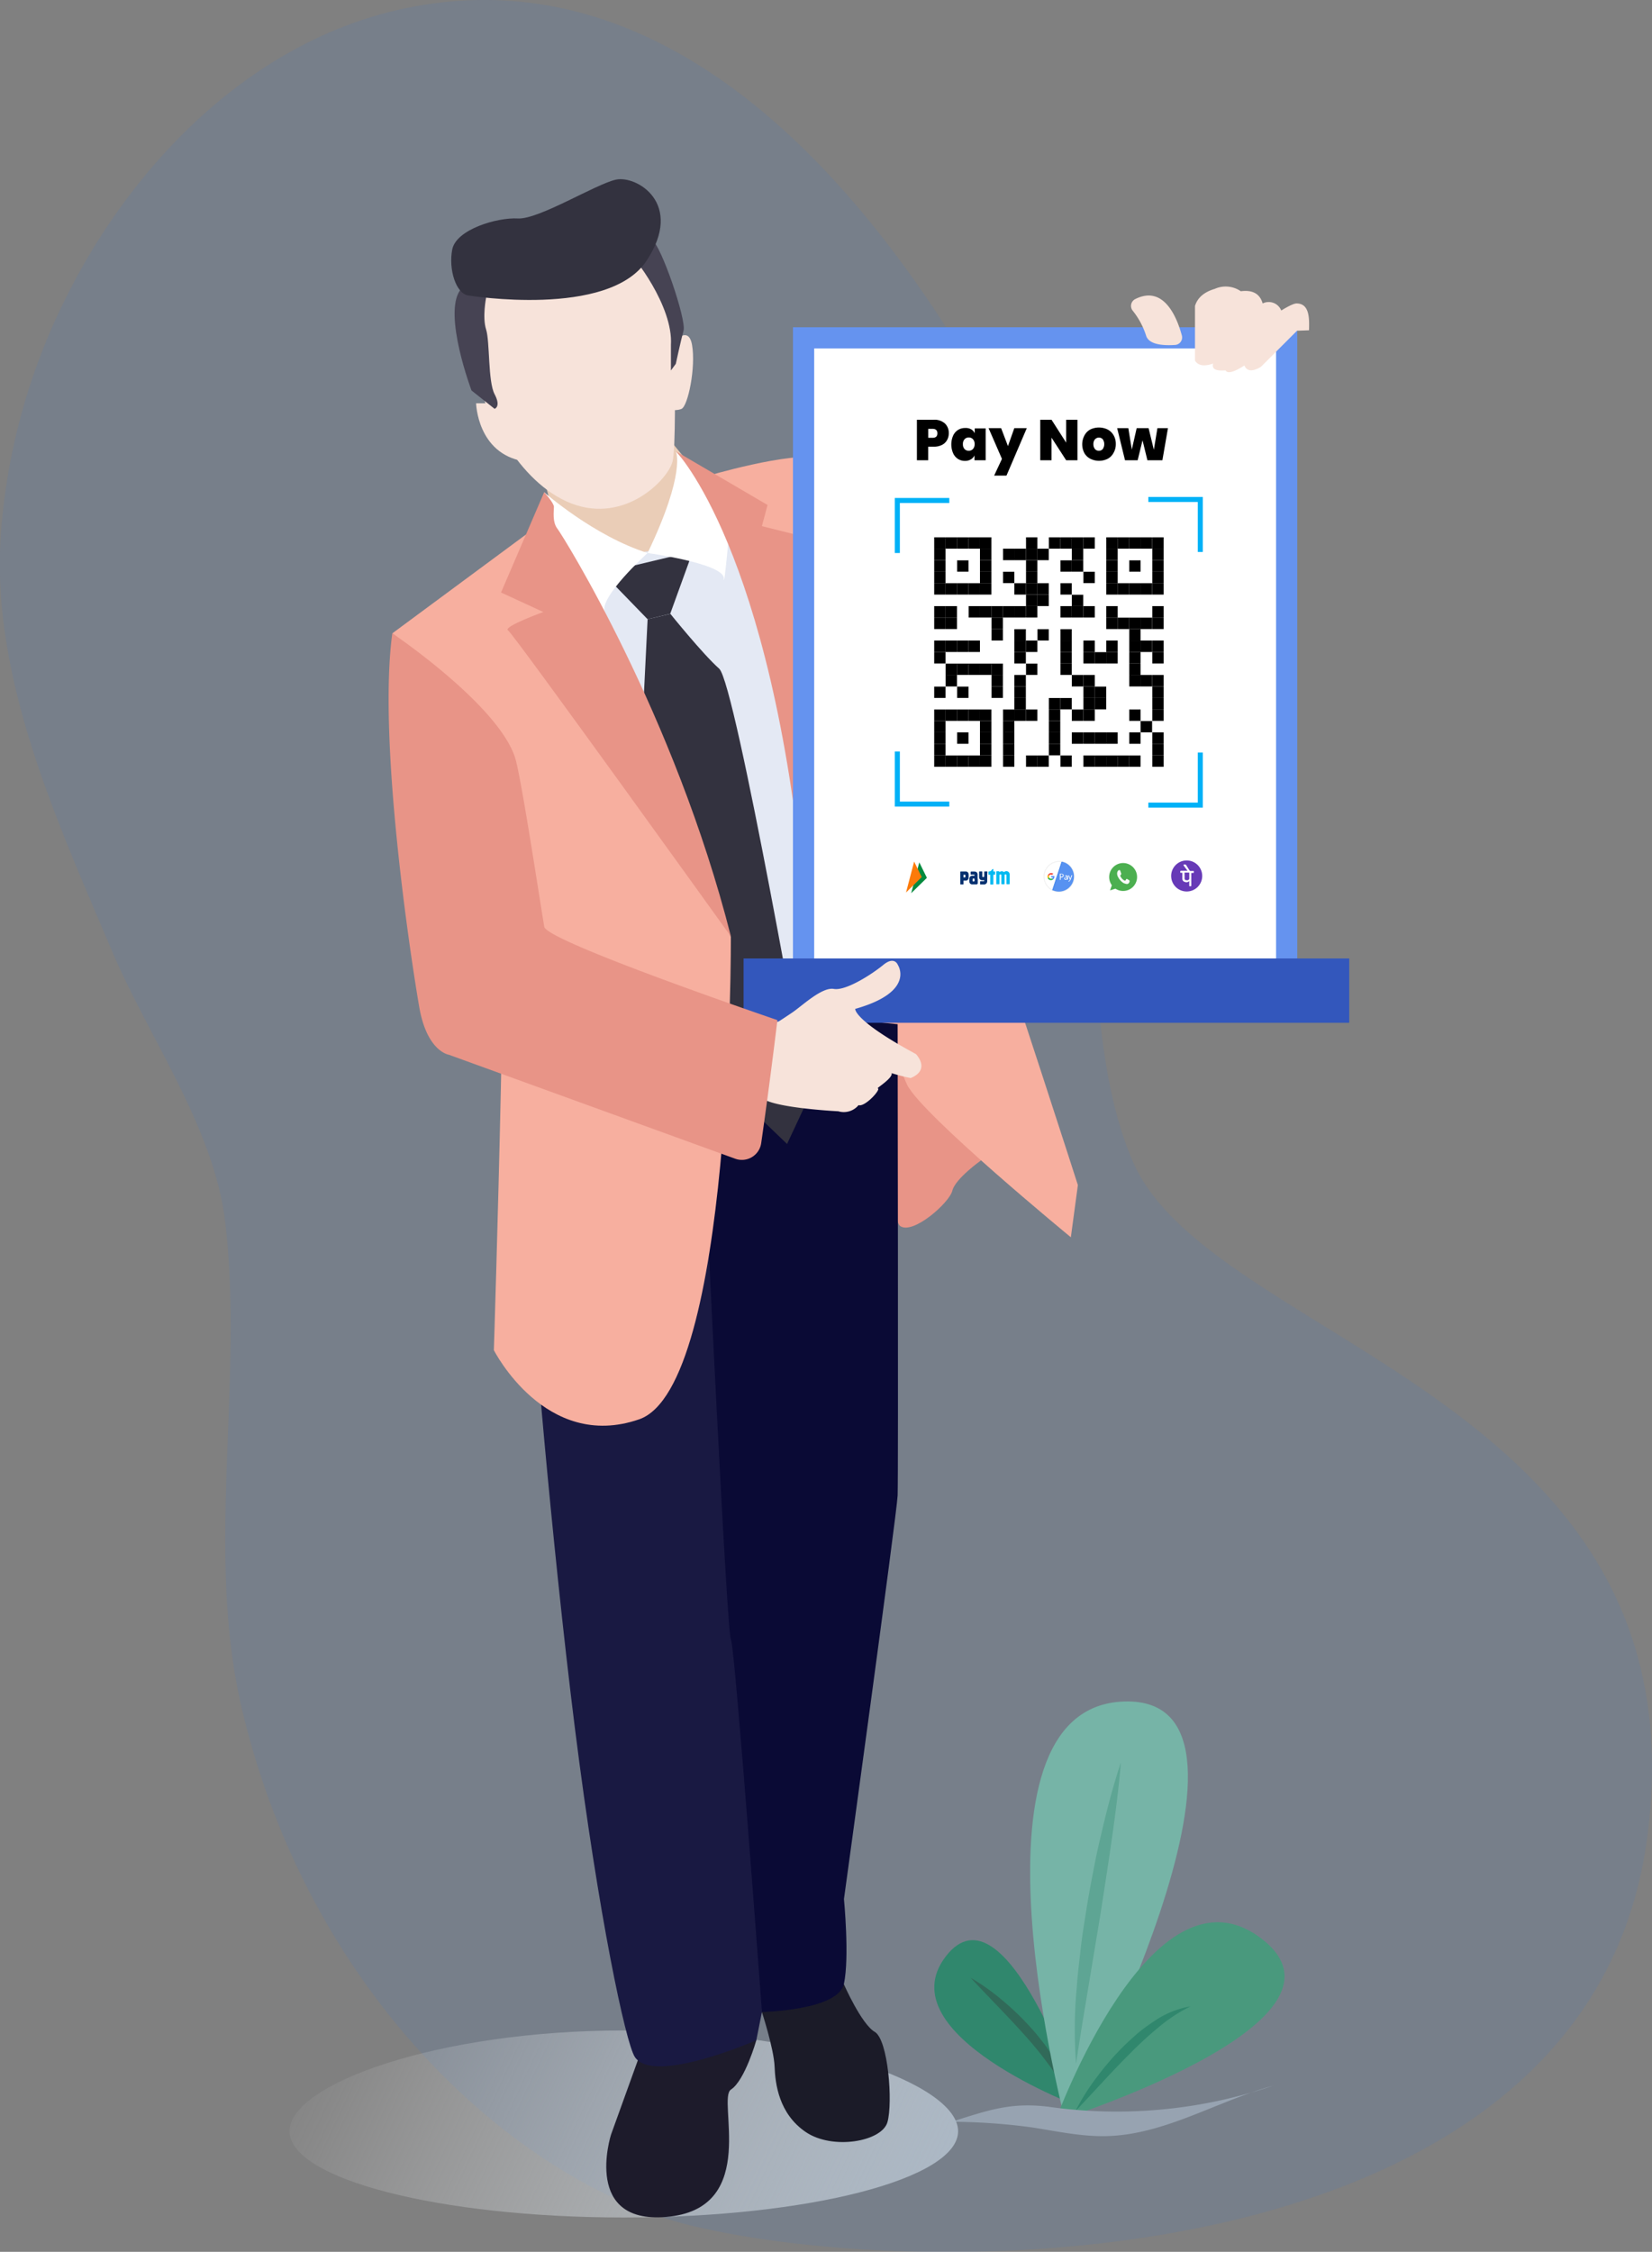 <svg xmlns="http://www.w3.org/2000/svg" xmlns:xlink="http://www.w3.org/1999/xlink" viewBox="0 0 338.56 461.35"><rect x="0" y="0" width="338.56" height="461.35" fill="#808080" stroke="none"/><defs><style>.cls-1{fill:#0d7bff;opacity:0.08;}.cls-1,.cls-43{isolation:isolate;}.cls-2{fill:url(#linear-gradient);}.cls-3{fill:#1b1b28;}.cls-4{fill:#1d1b2b;}.cls-5{fill:#e89487;}.cls-6{fill:#f7af9f;}.cls-7{fill:#f7e3da;}.cls-8{fill:#eacdb7;}.cls-9{fill:#464353;}.cls-10{fill:#33323f;}.cls-11{fill:#e4e9f4;}.cls-12{fill:#0a0a35;}.cls-13{fill:#191942;}.cls-14,.cls-31{fill:#fff;}.cls-15{fill:#6593ef;}.cls-16{fill:#3357bc;}.cls-17{fill:none;stroke:#00b1f7;stroke-miterlimit:10;stroke-width:1.03px;}.cls-18{fill:#4caf50;}.cls-19{fill:#fafafa;}.cls-20{fill:#673ab7;}.cls-21{fill:#5b22b1;}.cls-22{fill:#602eb3;}.cls-23{fill:#683ab7;}.cls-24{fill:#048a3e;}.cls-25{fill:#fc7a0a;}.cls-26{fill:#01baf1;}.cls-27{fill:#063070;}.cls-28{fill:#073070;}.cls-29{fill:#052f6f;}.cls-30{fill:#01b9f1;}.cls-31{stroke:#f2f2f2;stroke-width:0.21px;}.cls-32{fill:#fbbb00;}.cls-33{fill:#518ef8;}.cls-34{fill:#28b446;}.cls-35{fill:#f14336;}.cls-36{fill:#5792f1;}.cls-37{fill:#4c8cec;}.cls-38{opacity:0.65;}.cls-39{fill:#098c5d;}.cls-40{fill:#0a603f;}.cls-41{fill:#75d1b7;}.cls-42{fill:#2fa877;}.cls-43{fill:#a8b7c6;}.cls-44{opacity:0.34;}</style><linearGradient id="linear-gradient" x1="60.57" y1="404.76" x2="201.57" y2="470.76" gradientUnits="userSpaceOnUse"><stop offset="0" stop-color="#fff" stop-opacity="0"/><stop offset="0.12" stop-color="#f8f9fa" stop-opacity="0.08"/><stop offset="0.36" stop-color="#e5eaee" stop-opacity="0.3"/><stop offset="0.69" stop-color="#c7d1da" stop-opacity="0.64"/><stop offset="1" stop-color="#a8b7c6"/></linearGradient></defs><title>why paykun</title><g id="Layer_2" data-name="Layer 2"><g id="Why_paykun_Section" data-name="Why paykun Section"><path class="cls-1" d="M1,129.58a96.27,96.27,0,0,1-.85-19.79,128.73,128.73,0,0,1,13.1-48.25C27.16,33.26,52.17,7.76,84,1.51c62.74-12.32,106.79,53.43,129.89,101.62,16.34,34.08,3.17,100.42,18.34,135C248.57,275.36,350,286.47,337.5,377c-12.24,89-144.41,91.34-195.72,79-34.13-8.18-77.87-45.45-92.19-105.83-7.64-32.25.46-67-3.44-99.82C43.86,231,30.49,212.66,22.9,194.72,14.16,174.05,4.2,152.1,1,129.58Z"/><g id="Graphics"><path class="cls-2" d="M196.35,436.65c0,9.76-30.67,17.67-68.5,17.67s-68.51-7.91-68.51-17.67S90,416,127.85,416,196.35,426.89,196.35,436.65Z"/><path class="cls-3" d="M156.14,412.21s2.46,7.56,2.6,11.15.87,9.67,6.36,13.43,15.62,2,16.77-2,.15-16.91-2.6-18.5-6.36-9.83-6.36-9.83H153Z"/><path class="cls-4" d="M155,418s-2.32,8.24-5.21,10.12,5.78,23.85-12.43,26-12.14-16.77-12.14-16.77l7.51-20.81L153,414Z"/><path class="cls-5" d="M201.05,237.74s-5.3,3.76-5.88,6.21-8.09,9.11-10.7,7.23S179.81,206,179.81,206l12.18-3.4Z"/><path class="cls-6" d="M144.43,97.67s17.93-5.35,23.57-3.76S220.9,242.8,220.9,242.8l-1.44,10.69s-30.5-25.05-33.54-31.22-23.13-65.63-23.13-65.63l-8.09-40.47Z"/><g id="Face"><path class="cls-7" d="M99.48,82.63H97.57s.25,10.27,9.71,11.86S99.48,82.63,99.48,82.63Z"/><path class="cls-7" d="M137.5,70.69s3.54-4.55,4.33,0-.82,12.51-2.17,13.09-4.24,0-4.24,0Z"/><path class="cls-8" d="M111.52,98c0,.43,2.7,10.4,2.7,10.4l18.29,15.47,11.92-9.54,2.08-12.88L136.05,88.63Z"/><path class="cls-7" d="M99.48,82.63s5.42,15,16.62,20.1,20.46-4,21.68-8c.82-2.59.37-17.78.73-20.24s-3.11-19.8-6-21.11-21-15.28-34.19,5.3C98.32,58.73,93.84,64.85,99.48,82.63Z"/><path class="cls-9" d="M129.11,52.13c.51,0,8.89,10.52,8.39,18.56l0,5.21,1-1.36s1-4.65,1.59-6.84-4.56-17.4-6.51-18.62S129.11,52.13,129.11,52.13Z"/><path class="cls-9" d="M99.62,61s-.8,4,0,6.5.36,10.66,1.74,13.26,0,3,0,3L96.63,80s-5.86-15.57-2.34-20.54S99.62,61,99.62,61Z"/><path class="cls-10" d="M96,60.54s28.69,4.68,36.5-7.11-2.1-17.56-6.29-16.62S110.39,45,106.13,44.76,93.48,47,92.68,51.12,93.48,60.21,96,60.54Z"/></g><polygon class="cls-11" points="118.23 114.93 147.39 110.97 149.78 105.47 175.22 199.43 164.82 233.84 129.54 224.29 113.64 148.84 118.23 114.93"/><path class="cls-12" d="M144.43,233.83s.57,56.67,2,66.79,3.54,90.78,6,98.29,3.76,13.3,3.76,13.3,15.61-.29,16.77-5.78,0-17.35,0-17.35,10.84-78.92,11-82.68,0-96.56,0-96.56l-43.2-4.34Z"/><path class="cls-13" d="M109,263c-.22,1.81,4,52.67,8.82,91.07s10.4,64.47,12.28,67.36C133.88,427.25,155,418,155,418l1.15-5.78s-5.52-75-6.36-76.32-4.91-87.58-4.91-87.58l-39.9,3.2Z"/><polygon class="cls-10" points="126.22 120.17 132.72 126.87 137.35 125.76 141.98 112.99 123.76 117.33 126.22 120.17"/><path class="cls-14" d="M111.52,100.85s10.22,9,21.2,12.45c0,0-10.23,9.25-8.73,12.17s-12.47-17.11-12.47-17.11Z"/><path class="cls-14" d="M138.51,92.46s2.17,4.24-5.79,20.84c0,0,15.62,2.15,15.62,5.18s1.44-13,1.44-13Z"/><path class="cls-10" d="M132.72,126.87l-.74,15,20.32,83.86,9,8.65,4.33-9.25S150.77,140,147.39,137s-10-11.23-10-11.23Z"/><path class="cls-5" d="M138.51,92.46s19.66,20,26.31,91.07l-1.74-74-6.94-1.73,1.16-4.34Z"/><rect class="cls-15" x="162.51" y="67.05" width="103.35" height="135.31"/><rect class="cls-14" x="166.86" y="71.39" width="94.66" height="126.62"/><rect class="cls-16" x="152.39" y="196.37" width="124.12" height="13.18"/><rect class="cls-14" x="238.47" y="157.1" width="2.35" height="2.35"/><rect class="cls-14" x="238.47" y="154.75" width="2.35" height="2.35"/><rect class="cls-14" x="238.47" y="152.39" width="2.35" height="2.36"/><rect class="cls-14" x="238.47" y="150.04" width="2.35" height="2.35"/><rect class="cls-14" x="238.47" y="147.69" width="2.35" height="2.35"/><rect class="cls-14" x="238.47" y="145.34" width="2.35" height="2.35"/><rect class="cls-14" x="238.47" y="142.99" width="2.35" height="2.35"/><rect class="cls-14" x="238.47" y="140.64" width="2.35" height="2.35"/><rect class="cls-14" x="238.47" y="138.28" width="2.35" height="2.36"/><rect class="cls-14" x="238.47" y="135.93" width="2.35" height="2.35"/><rect class="cls-14" x="238.47" y="133.58" width="2.35" height="2.35"/><rect class="cls-14" x="238.47" y="131.23" width="2.35" height="2.35"/><rect class="cls-14" x="238.47" y="128.88" width="2.35" height="2.35"/><rect class="cls-14" x="238.47" y="126.52" width="2.35" height="2.36"/><rect class="cls-14" x="238.47" y="124.17" width="2.35" height="2.35"/><rect class="cls-14" x="238.47" y="121.82" width="2.35" height="2.35"/><rect class="cls-14" x="238.47" y="119.47" width="2.35" height="2.35"/><rect class="cls-14" x="238.47" y="117.12" width="2.35" height="2.35"/><rect class="cls-14" x="238.47" y="114.77" width="2.35" height="2.35"/><rect class="cls-14" x="238.47" y="112.41" width="2.35" height="2.36"/><rect class="cls-14" x="238.47" y="110.06" width="2.35" height="2.35"/><rect class="cls-14" x="238.47" y="107.71" width="2.35" height="2.35"/><rect class="cls-14" x="236.12" y="157.1" width="2.35" height="2.35"/><rect x="236.12" y="154.75" width="2.35" height="2.35"/><rect x="236.12" y="152.39" width="2.35" height="2.36"/><rect x="236.12" y="150.04" width="2.35" height="2.35"/><rect class="cls-14" x="236.12" y="147.69" width="2.35" height="2.35"/><rect x="236.12" y="145.34" width="2.35" height="2.35"/><rect x="236.12" y="142.99" width="2.35" height="2.35"/><rect x="236.12" y="140.64" width="2.35" height="2.35"/><rect x="236.12" y="138.28" width="2.35" height="2.36"/><rect class="cls-14" x="236.12" y="135.93" width="2.35" height="2.35"/><rect x="236.12" y="133.58" width="2.35" height="2.35"/><rect x="236.12" y="131.23" width="2.35" height="2.35"/><rect class="cls-14" x="236.12" y="128.88" width="2.35" height="2.35"/><rect x="236.12" y="126.52" width="2.35" height="2.36"/><rect x="236.12" y="124.17" width="2.35" height="2.35"/><rect class="cls-14" x="236.12" y="121.82" width="2.35" height="2.35"/><rect x="236.12" y="119.47" width="2.35" height="2.35"/><rect x="236.12" y="117.12" width="2.35" height="2.35"/><rect x="236.12" y="114.77" width="2.35" height="2.35"/><rect x="236.12" y="112.41" width="2.35" height="2.36"/><rect x="236.12" y="110.06" width="2.35" height="2.35"/><rect class="cls-14" x="236.12" y="107.71" width="2.35" height="2.35"/><rect class="cls-14" x="233.75" y="157.1" width="2.36" height="2.35"/><rect class="cls-14" x="233.75" y="154.75" width="2.36" height="2.35"/><rect class="cls-14" x="233.75" y="152.39" width="2.36" height="2.36"/><rect class="cls-14" x="233.75" y="150.04" width="2.36" height="2.35"/><rect x="233.75" y="147.69" width="2.36" height="2.35"/><rect class="cls-14" x="233.75" y="145.34" width="2.36" height="2.35"/><rect class="cls-14" x="233.75" y="142.99" width="2.36" height="2.35"/><rect class="cls-14" x="233.75" y="140.64" width="2.36" height="2.35"/><rect x="233.75" y="138.28" width="2.36" height="2.36"/><rect class="cls-14" x="233.75" y="135.93" width="2.36" height="2.35"/><rect class="cls-14" x="233.75" y="133.58" width="2.36" height="2.35"/><rect x="233.75" y="131.23" width="2.36" height="2.35"/><rect class="cls-14" x="233.75" y="128.88" width="2.36" height="2.35"/><rect x="233.75" y="126.52" width="2.36" height="2.36"/><rect class="cls-14" x="233.75" y="124.17" width="2.36" height="2.35"/><rect class="cls-14" x="233.75" y="121.82" width="2.36" height="2.35"/><rect x="233.75" y="119.47" width="2.36" height="2.35"/><rect class="cls-14" x="233.75" y="117.12" width="2.36" height="2.35"/><rect class="cls-14" x="233.75" y="114.77" width="2.36" height="2.35"/><rect class="cls-14" x="233.75" y="112.41" width="2.36" height="2.36"/><rect x="233.75" y="110.06" width="2.36" height="2.35"/><rect class="cls-14" x="233.75" y="107.71" width="2.36" height="2.35"/><rect class="cls-14" x="231.4" y="157.1" width="2.35" height="2.35"/><rect x="231.4" y="154.75" width="2.35" height="2.35"/><rect class="cls-14" x="231.4" y="152.39" width="2.35" height="2.36"/><rect x="231.4" y="150.04" width="2.35" height="2.35"/><rect class="cls-14" x="231.4" y="147.69" width="2.35" height="2.35"/><rect x="231.4" y="145.34" width="2.35" height="2.35"/><rect class="cls-14" x="231.4" y="142.99" width="2.35" height="2.35"/><rect class="cls-14" x="231.4" y="140.64" width="2.35" height="2.35"/><rect x="231.4" y="138.28" width="2.35" height="2.36"/><rect x="231.4" y="135.93" width="2.35" height="2.35"/><rect x="231.4" y="133.58" width="2.35" height="2.35"/><rect x="231.4" y="131.23" width="2.35" height="2.35"/><rect x="231.4" y="128.88" width="2.35" height="2.35"/><rect x="231.4" y="126.52" width="2.35" height="2.36"/><rect class="cls-14" x="231.4" y="124.17" width="2.35" height="2.35"/><rect class="cls-14" x="231.4" y="121.82" width="2.35" height="2.35"/><rect x="231.4" y="119.47" width="2.35" height="2.35"/><rect class="cls-14" x="231.4" y="117.12" width="2.35" height="2.35"/><rect x="231.4" y="114.77" width="2.35" height="2.35"/><rect class="cls-14" x="231.4" y="112.41" width="2.35" height="2.36"/><rect x="231.4" y="110.06" width="2.35" height="2.35"/><rect class="cls-14" x="231.4" y="107.71" width="2.35" height="2.35"/><rect class="cls-14" x="229.05" y="157.1" width="2.35" height="2.35"/><rect x="229.05" y="154.75" width="2.35" height="2.35"/><rect class="cls-14" x="229.05" y="152.39" width="2.35" height="2.36"/><rect class="cls-14" x="229.05" y="150.04" width="2.35" height="2.35"/><rect class="cls-14" x="229.05" y="147.69" width="2.35" height="2.35"/><rect class="cls-14" x="229.05" y="145.34" width="2.35" height="2.35"/><rect class="cls-14" x="229.05" y="142.99" width="2.35" height="2.35"/><rect class="cls-14" x="229.05" y="140.64" width="2.35" height="2.35"/><rect class="cls-14" x="229.05" y="138.28" width="2.35" height="2.36"/><rect class="cls-14" x="229.05" y="135.93" width="2.35" height="2.35"/><rect class="cls-14" x="229.05" y="133.58" width="2.35" height="2.35"/><rect class="cls-14" x="229.05" y="131.23" width="2.35" height="2.35"/><rect class="cls-14" x="229.05" y="128.88" width="2.35" height="2.35"/><rect x="229.05" y="126.52" width="2.35" height="2.36"/><rect class="cls-14" x="229.05" y="124.17" width="2.35" height="2.35"/><rect class="cls-14" x="229.05" y="121.82" width="2.35" height="2.35"/><rect x="229.05" y="119.47" width="2.35" height="2.35"/><rect class="cls-14" x="229.05" y="117.12" width="2.35" height="2.35"/><rect class="cls-14" x="229.05" y="114.77" width="2.35" height="2.35"/><rect class="cls-14" x="229.05" y="112.41" width="2.35" height="2.36"/><rect x="229.05" y="110.06" width="2.35" height="2.35"/><rect class="cls-14" x="229.05" y="107.71" width="2.35" height="2.35"/><rect class="cls-14" x="226.71" y="157.1" width="2.35" height="2.35"/><rect x="226.71" y="154.75" width="2.35" height="2.35"/><rect class="cls-14" x="226.71" y="152.39" width="2.35" height="2.36"/><rect x="226.71" y="150.04" width="2.35" height="2.35"/><rect class="cls-14" x="226.71" y="147.69" width="2.35" height="2.35"/><rect class="cls-14" x="226.71" y="145.34" width="2.35" height="2.35"/><rect class="cls-14" x="226.71" y="142.99" width="2.35" height="2.35"/><rect class="cls-14" x="226.71" y="140.64" width="2.35" height="2.35"/><rect class="cls-14" x="226.71" y="138.28" width="2.35" height="2.36"/><rect class="cls-14" x="226.71" y="135.93" width="2.35" height="2.35"/><rect x="226.71" y="133.58" width="2.35" height="2.35"/><rect x="226.71" y="131.23" width="2.35" height="2.35"/><rect class="cls-14" x="226.71" y="128.88" width="2.35" height="2.35"/><rect x="226.71" y="126.52" width="2.35" height="2.36"/><rect x="226.71" y="124.17" width="2.35" height="2.35"/><rect class="cls-14" x="226.71" y="121.82" width="2.35" height="2.35"/><rect x="226.71" y="119.47" width="2.35" height="2.35"/><rect x="226.71" y="117.12" width="2.35" height="2.35"/><rect x="226.71" y="114.77" width="2.35" height="2.35"/><rect x="226.71" y="112.41" width="2.35" height="2.36"/><rect x="226.71" y="110.06" width="2.35" height="2.35"/><rect class="cls-14" x="226.71" y="107.71" width="2.35" height="2.35"/><rect class="cls-14" x="224.36" y="157.1" width="2.35" height="2.35"/><rect x="224.36" y="154.75" width="2.35" height="2.35"/><rect class="cls-14" x="224.36" y="152.39" width="2.35" height="2.36"/><rect x="224.36" y="150.04" width="2.35" height="2.35"/><rect class="cls-14" x="224.36" y="147.69" width="2.35" height="2.35"/><rect class="cls-14" x="224.36" y="145.34" width="2.35" height="2.35"/><rect x="224.36" y="142.99" width="2.35" height="2.35"/><rect x="224.36" y="140.64" width="2.35" height="2.35"/><rect class="cls-14" x="224.36" y="138.28" width="2.35" height="2.36"/><rect class="cls-14" x="224.36" y="135.93" width="2.35" height="2.35"/><rect x="224.36" y="133.58" width="2.35" height="2.35"/><rect class="cls-14" x="224.36" y="131.23" width="2.35" height="2.35"/><rect class="cls-14" x="224.36" y="128.88" width="2.35" height="2.35"/><rect class="cls-14" x="224.36" y="126.52" width="2.35" height="2.36"/><rect class="cls-14" x="224.36" y="124.17" width="2.35" height="2.35"/><rect class="cls-14" x="224.36" y="121.82" width="2.35" height="2.35"/><rect class="cls-14" x="224.36" y="119.47" width="2.35" height="2.35"/><rect class="cls-14" x="224.36" y="117.12" width="2.35" height="2.35"/><rect class="cls-14" x="224.36" y="114.77" width="2.35" height="2.35"/><rect class="cls-14" x="224.36" y="112.41" width="2.35" height="2.36"/><rect class="cls-14" x="224.36" y="110.06" width="2.35" height="2.35"/><rect class="cls-14" x="224.36" y="107.71" width="2.35" height="2.35"/><rect class="cls-14" x="222.01" y="157.1" width="2.35" height="2.35"/><rect x="222.01" y="154.75" width="2.35" height="2.35"/><rect class="cls-14" x="222.01" y="152.39" width="2.35" height="2.36"/><rect x="222.01" y="150.04" width="2.35" height="2.35"/><rect class="cls-14" x="222.01" y="147.69" width="2.35" height="2.35"/><rect x="222.01" y="145.34" width="2.35" height="2.35"/><rect x="222.01" y="142.99" width="2.35" height="2.35"/><rect x="222.01" y="140.64" width="2.35" height="2.35"/><rect x="222.01" y="138.28" width="2.35" height="2.36"/><rect class="cls-14" x="222.01" y="135.93" width="2.35" height="2.35"/><rect x="222.01" y="133.58" width="2.35" height="2.35"/><rect x="222.01" y="131.23" width="2.35" height="2.35"/><rect class="cls-14" x="222.01" y="128.88" width="2.35" height="2.35"/><rect class="cls-14" x="222.01" y="126.52" width="2.35" height="2.36"/><rect x="222.01" y="124.17" width="2.35" height="2.35"/><rect class="cls-14" x="222.01" y="121.82" width="2.35" height="2.35"/><rect class="cls-14" x="222.01" y="119.47" width="2.35" height="2.35"/><rect x="222.01" y="117.12" width="2.35" height="2.35"/><rect class="cls-14" x="222.01" y="114.77" width="2.35" height="2.35"/><rect class="cls-14" x="222.01" y="112.41" width="2.35" height="2.36"/><rect x="222.01" y="110.06" width="2.35" height="2.35"/><rect class="cls-14" x="222.01" y="107.71" width="2.35" height="2.35"/><rect class="cls-14" x="219.64" y="157.1" width="2.36" height="2.35"/><rect class="cls-14" x="219.64" y="154.75" width="2.36" height="2.35"/><rect class="cls-14" x="219.64" y="152.39" width="2.36" height="2.36"/><rect x="219.64" y="150.04" width="2.36" height="2.35"/><rect class="cls-14" x="219.64" y="147.69" width="2.36" height="2.35"/><rect x="219.64" y="145.34" width="2.36" height="2.35"/><rect class="cls-14" x="219.64" y="142.99" width="2.36" height="2.35"/><rect class="cls-14" x="219.64" y="140.64" width="2.36" height="2.35"/><rect x="219.64" y="138.28" width="2.36" height="2.36"/><rect class="cls-14" x="219.64" y="135.93" width="2.36" height="2.35"/><rect class="cls-14" x="219.64" y="133.58" width="2.36" height="2.35"/><rect class="cls-14" x="219.64" y="131.23" width="2.36" height="2.35"/><rect class="cls-14" x="219.64" y="128.88" width="2.36" height="2.35"/><rect class="cls-14" x="219.64" y="126.52" width="2.36" height="2.36"/><rect x="219.64" y="124.17" width="2.36" height="2.35"/><rect x="219.64" y="121.82" width="2.36" height="2.35"/><rect class="cls-14" x="219.64" y="119.47" width="2.36" height="2.35"/><rect class="cls-14" x="219.64" y="117.12" width="2.36" height="2.35"/><rect x="219.64" y="114.77" width="2.36" height="2.35"/><rect x="219.64" y="112.41" width="2.36" height="2.36"/><rect x="219.64" y="110.06" width="2.36" height="2.35"/><rect class="cls-14" x="219.64" y="107.71" width="2.36" height="2.35"/><rect class="cls-14" x="217.29" y="157.1" width="2.35" height="2.35"/><rect x="217.29" y="154.75" width="2.35" height="2.35"/><rect class="cls-14" x="217.29" y="152.39" width="2.35" height="2.36"/><rect class="cls-14" x="217.29" y="150.04" width="2.35" height="2.35"/><rect class="cls-14" x="217.29" y="147.69" width="2.35" height="2.35"/><rect class="cls-14" x="217.29" y="145.34" width="2.35" height="2.35"/><rect x="217.29" y="142.99" width="2.35" height="2.35"/><rect class="cls-14" x="217.29" y="140.64" width="2.35" height="2.35"/><rect class="cls-14" x="217.29" y="138.28" width="2.35" height="2.36"/><rect x="217.29" y="135.93" width="2.35" height="2.35"/><rect x="217.29" y="133.58" width="2.35" height="2.35"/><rect x="217.29" y="131.23" width="2.35" height="2.35"/><rect x="217.29" y="128.88" width="2.35" height="2.35"/><rect class="cls-14" x="217.29" y="126.52" width="2.35" height="2.36"/><rect x="217.29" y="124.17" width="2.35" height="2.35"/><rect class="cls-14" x="217.29" y="121.82" width="2.35" height="2.35"/><rect x="217.29" y="119.47" width="2.35" height="2.35"/><rect class="cls-14" x="217.29" y="117.12" width="2.35" height="2.35"/><rect x="217.29" y="114.77" width="2.35" height="2.35"/><rect class="cls-14" x="217.29" y="112.41" width="2.35" height="2.36"/><rect x="217.29" y="110.06" width="2.35" height="2.35"/><rect class="cls-14" x="217.29" y="107.71" width="2.35" height="2.35"/><rect class="cls-14" x="214.94" y="157.1" width="2.35" height="2.35"/><rect class="cls-14" x="214.94" y="154.75" width="2.35" height="2.35"/><rect x="214.94" y="152.39" width="2.35" height="2.36"/><rect x="214.94" y="150.04" width="2.35" height="2.35"/><rect x="214.94" y="147.69" width="2.35" height="2.35"/><rect x="214.94" y="145.34" width="2.35" height="2.35"/><rect x="214.94" y="142.99" width="2.35" height="2.35"/><rect class="cls-14" x="214.94" y="140.64" width="2.35" height="2.35"/><rect class="cls-14" x="214.94" y="138.28" width="2.35" height="2.36"/><rect class="cls-14" x="214.94" y="135.93" width="2.35" height="2.35"/><rect class="cls-14" x="214.94" y="133.58" width="2.35" height="2.35"/><rect class="cls-14" x="214.94" y="131.23" width="2.35" height="2.35"/><rect class="cls-14" x="214.94" y="128.88" width="2.35" height="2.35"/><rect class="cls-14" x="214.94" y="126.52" width="2.35" height="2.36"/><rect class="cls-14" x="214.94" y="124.17" width="2.35" height="2.35"/><rect class="cls-14" x="214.94" y="121.82" width="2.35" height="2.35"/><rect class="cls-14" x="214.94" y="119.47" width="2.35" height="2.35"/><rect class="cls-14" x="214.94" y="117.12" width="2.35" height="2.35"/><rect class="cls-14" x="214.94" y="114.77" width="2.35" height="2.35"/><rect class="cls-14" x="214.94" y="112.41" width="2.35" height="2.36"/><rect x="214.94" y="110.06" width="2.35" height="2.35"/><rect class="cls-14" x="214.94" y="107.71" width="2.35" height="2.35"/><rect class="cls-14" x="212.59" y="157.1" width="2.35" height="2.35"/><rect x="212.59" y="154.75" width="2.35" height="2.35"/><rect class="cls-14" x="212.59" y="152.39" width="2.35" height="2.36"/><rect class="cls-14" x="212.59" y="150.04" width="2.35" height="2.35"/><rect class="cls-14" x="212.59" y="147.69" width="2.35" height="2.35"/><rect class="cls-14" x="212.59" y="145.34" width="2.35" height="2.35"/><rect class="cls-14" x="212.59" y="142.99" width="2.35" height="2.35"/><rect class="cls-14" x="212.59" y="140.64" width="2.35" height="2.35"/><rect class="cls-14" x="212.59" y="138.28" width="2.35" height="2.36"/><rect class="cls-14" x="212.59" y="135.93" width="2.35" height="2.35"/><rect class="cls-14" x="212.59" y="133.58" width="2.35" height="2.35"/><rect class="cls-14" x="212.59" y="131.23" width="2.35" height="2.35"/><rect x="212.59" y="128.88" width="2.35" height="2.35"/><rect class="cls-14" x="212.59" y="126.52" width="2.35" height="2.36"/><rect class="cls-14" x="212.59" y="124.17" width="2.35" height="2.35"/><rect x="212.59" y="121.82" width="2.35" height="2.35"/><rect x="212.59" y="119.47" width="2.35" height="2.35"/><rect class="cls-14" x="212.59" y="117.12" width="2.35" height="2.35"/><rect class="cls-14" x="212.59" y="114.77" width="2.35" height="2.35"/><rect x="212.59" y="112.41" width="2.35" height="2.36"/><rect class="cls-14" x="212.59" y="110.06" width="2.35" height="2.35"/><rect class="cls-14" x="212.59" y="107.71" width="2.35" height="2.35"/><rect class="cls-14" x="210.24" y="157.1" width="2.35" height="2.35"/><rect x="210.24" y="154.75" width="2.35" height="2.35"/><rect class="cls-14" x="210.24" y="152.39" width="2.35" height="2.36"/><rect class="cls-14" x="210.24" y="150.04" width="2.35" height="2.35"/><rect class="cls-14" x="210.24" y="147.69" width="2.35" height="2.35"/><rect x="210.24" y="145.34" width="2.35" height="2.35"/><rect class="cls-14" x="210.24" y="142.99" width="2.35" height="2.35"/><rect class="cls-14" x="210.24" y="140.64" width="2.35" height="2.35"/><rect class="cls-14" x="210.24" y="138.28" width="2.35" height="2.36"/><rect x="210.24" y="135.93" width="2.35" height="2.35"/><rect class="cls-14" x="210.24" y="133.58" width="2.35" height="2.35"/><rect x="210.24" y="131.23" width="2.35" height="2.35"/><rect class="cls-14" x="210.24" y="128.88" width="2.35" height="2.35"/><rect class="cls-14" x="210.24" y="126.52" width="2.35" height="2.36"/><rect x="210.24" y="124.17" width="2.35" height="2.35"/><rect x="210.24" y="121.82" width="2.35" height="2.35"/><rect x="210.24" y="119.47" width="2.35" height="2.35"/><rect x="210.24" y="117.12" width="2.35" height="2.35"/><rect x="210.24" y="114.77" width="2.35" height="2.35"/><rect x="210.24" y="112.41" width="2.35" height="2.36"/><rect x="210.24" y="110.06" width="2.35" height="2.35"/><rect class="cls-14" x="210.24" y="107.71" width="2.35" height="2.35"/><rect class="cls-14" x="207.88" y="157.1" width="2.36" height="2.35"/><rect class="cls-14" x="207.88" y="154.75" width="2.36" height="2.35"/><rect class="cls-14" x="207.88" y="152.39" width="2.36" height="2.36"/><rect class="cls-14" x="207.88" y="150.04" width="2.36" height="2.35"/><rect class="cls-14" x="207.88" y="147.69" width="2.36" height="2.35"/><rect x="207.88" y="145.34" width="2.36" height="2.35"/><rect x="207.88" y="142.99" width="2.36" height="2.35"/><rect x="207.88" y="140.64" width="2.36" height="2.35"/><rect x="207.88" y="138.28" width="2.36" height="2.36"/><rect class="cls-14" x="207.88" y="135.93" width="2.36" height="2.35"/><rect x="207.88" y="133.58" width="2.36" height="2.35"/><rect x="207.88" y="131.23" width="2.36" height="2.35"/><rect x="207.88" y="128.88" width="2.36" height="2.35"/><rect class="cls-14" x="207.88" y="126.52" width="2.36" height="2.36"/><rect x="207.88" y="124.17" width="2.36" height="2.35"/><rect class="cls-14" x="207.88" y="121.82" width="2.36" height="2.35"/><rect x="207.88" y="119.47" width="2.36" height="2.35"/><rect class="cls-14" x="207.88" y="117.12" width="2.36" height="2.35"/><rect class="cls-14" x="207.88" y="114.77" width="2.36" height="2.35"/><rect x="207.88" y="112.41" width="2.36" height="2.36"/><rect class="cls-14" x="207.88" y="110.06" width="2.36" height="2.35"/><rect class="cls-14" x="207.88" y="107.71" width="2.36" height="2.35"/><rect class="cls-14" x="205.53" y="157.1" width="2.35" height="2.35"/><rect x="205.53" y="154.75" width="2.35" height="2.35"/><rect x="205.53" y="152.39" width="2.35" height="2.36"/><rect x="205.53" y="150.04" width="2.35" height="2.35"/><rect x="205.53" y="147.69" width="2.35" height="2.35"/><rect x="205.53" y="145.34" width="2.35" height="2.35"/><rect class="cls-14" x="205.53" y="142.99" width="2.35" height="2.35"/><rect class="cls-14" x="205.53" y="140.64" width="2.35" height="2.35"/><rect class="cls-14" x="205.53" y="138.28" width="2.35" height="2.36"/><rect class="cls-14" x="205.53" y="135.93" width="2.35" height="2.35"/><rect class="cls-14" x="205.53" y="133.58" width="2.35" height="2.35"/><rect class="cls-14" x="205.53" y="131.23" width="2.35" height="2.35"/><rect class="cls-14" x="205.53" y="128.88" width="2.35" height="2.35"/><rect class="cls-14" x="205.53" y="126.52" width="2.35" height="2.36"/><rect x="205.53" y="124.17" width="2.35" height="2.35"/><rect class="cls-14" x="205.53" y="121.82" width="2.35" height="2.35"/><rect class="cls-14" x="205.53" y="119.47" width="2.35" height="2.35"/><rect x="205.53" y="117.12" width="2.35" height="2.35"/><rect class="cls-14" x="205.53" y="114.77" width="2.35" height="2.35"/><rect x="205.53" y="112.41" width="2.35" height="2.36"/><rect class="cls-14" x="205.53" y="110.06" width="2.35" height="2.35"/><rect class="cls-14" x="205.53" y="107.71" width="2.35" height="2.35"/><rect class="cls-14" x="203.18" y="157.1" width="2.35" height="2.35"/><rect class="cls-14" x="203.18" y="154.75" width="2.35" height="2.35"/><rect class="cls-14" x="203.18" y="152.39" width="2.35" height="2.36"/><rect class="cls-14" x="203.18" y="150.04" width="2.35" height="2.35"/><rect class="cls-14" x="203.18" y="147.69" width="2.35" height="2.35"/><rect class="cls-14" x="203.18" y="145.34" width="2.35" height="2.35"/><rect class="cls-14" x="203.18" y="142.99" width="2.35" height="2.35"/><rect x="203.18" y="140.64" width="2.35" height="2.35"/><rect x="203.18" y="138.28" width="2.35" height="2.36"/><rect x="203.18" y="135.93" width="2.35" height="2.35"/><rect class="cls-14" x="203.18" y="133.58" width="2.35" height="2.35"/><rect class="cls-14" x="203.18" y="131.23" width="2.35" height="2.35"/><rect x="203.18" y="128.88" width="2.35" height="2.35"/><rect x="203.18" y="126.52" width="2.35" height="2.36"/><rect x="203.18" y="124.17" width="2.35" height="2.35"/><rect class="cls-14" x="203.18" y="121.82" width="2.35" height="2.35"/><rect class="cls-14" x="203.18" y="119.47" width="2.35" height="2.35"/><rect class="cls-14" x="203.18" y="117.12" width="2.35" height="2.35"/><rect class="cls-14" x="203.18" y="114.77" width="2.35" height="2.35"/><rect class="cls-14" x="203.18" y="112.41" width="2.35" height="2.36"/><rect class="cls-14" x="203.18" y="110.06" width="2.35" height="2.35"/><rect class="cls-14" x="203.18" y="107.71" width="2.35" height="2.35"/><rect class="cls-14" x="200.83" y="157.1" width="2.35" height="2.35"/><rect x="200.83" y="154.75" width="2.35" height="2.35"/><rect x="200.83" y="152.39" width="2.35" height="2.36"/><rect x="200.83" y="150.04" width="2.35" height="2.35"/><rect x="200.83" y="147.69" width="2.35" height="2.35"/><rect x="200.83" y="145.34" width="2.35" height="2.35"/><rect class="cls-14" x="200.83" y="142.99" width="2.35" height="2.35"/><rect class="cls-14" x="200.83" y="140.64" width="2.35" height="2.35"/><rect class="cls-14" x="200.83" y="138.28" width="2.35" height="2.36"/><rect x="200.83" y="135.93" width="2.35" height="2.35"/><rect class="cls-14" x="200.83" y="133.58" width="2.35" height="2.35"/><rect class="cls-14" x="200.83" y="131.23" width="2.35" height="2.35"/><rect class="cls-14" x="200.83" y="128.88" width="2.35" height="2.35"/><rect class="cls-14" x="200.83" y="126.52" width="2.35" height="2.36"/><rect x="200.83" y="124.17" width="2.35" height="2.35"/><rect class="cls-14" x="200.83" y="121.82" width="2.35" height="2.35"/><rect x="200.83" y="119.47" width="2.35" height="2.35"/><rect x="200.83" y="117.12" width="2.35" height="2.35"/><rect x="200.83" y="114.77" width="2.35" height="2.35"/><rect x="200.83" y="112.41" width="2.35" height="2.36"/><rect x="200.83" y="110.06" width="2.35" height="2.35"/><rect class="cls-14" x="200.83" y="107.71" width="2.35" height="2.35"/><rect class="cls-14" x="198.48" y="157.1" width="2.35" height="2.35"/><rect x="198.48" y="154.75" width="2.35" height="2.35"/><rect class="cls-14" x="198.48" y="152.39" width="2.35" height="2.36"/><rect class="cls-14" x="198.48" y="150.04" width="2.35" height="2.35"/><rect class="cls-14" x="198.48" y="147.69" width="2.35" height="2.35"/><rect x="198.48" y="145.34" width="2.35" height="2.35"/><rect class="cls-14" x="198.48" y="142.99" width="2.35" height="2.35"/><rect class="cls-14" x="198.48" y="140.64" width="2.35" height="2.35"/><rect class="cls-14" x="198.48" y="138.28" width="2.35" height="2.36"/><rect x="198.48" y="135.93" width="2.35" height="2.35"/><rect class="cls-14" x="198.48" y="133.58" width="2.35" height="2.35"/><rect x="198.48" y="131.23" width="2.35" height="2.35"/><rect class="cls-14" x="198.48" y="128.88" width="2.35" height="2.35"/><rect class="cls-14" x="198.48" y="126.52" width="2.35" height="2.36"/><rect x="198.48" y="124.17" width="2.35" height="2.35"/><rect class="cls-14" x="198.48" y="121.82" width="2.35" height="2.35"/><rect x="198.48" y="119.47" width="2.35" height="2.35"/><rect class="cls-14" x="198.48" y="117.12" width="2.35" height="2.35"/><rect class="cls-14" x="198.48" y="114.77" width="2.35" height="2.35"/><rect class="cls-14" x="198.48" y="112.41" width="2.35" height="2.36"/><rect x="198.48" y="110.06" width="2.35" height="2.35"/><rect class="cls-14" x="198.48" y="107.71" width="2.35" height="2.35"/><rect class="cls-14" x="196.13" y="157.1" width="2.35" height="2.35"/><rect x="196.13" y="154.75" width="2.35" height="2.35"/><rect class="cls-14" x="196.13" y="152.39" width="2.35" height="2.36"/><rect x="196.13" y="150.04" width="2.35" height="2.35"/><rect class="cls-14" x="196.13" y="147.69" width="2.35" height="2.35"/><rect x="196.13" y="145.34" width="2.35" height="2.35"/><rect class="cls-14" x="196.13" y="142.99" width="2.35" height="2.35"/><rect x="196.13" y="140.64" width="2.35" height="2.35"/><rect class="cls-14" x="196.13" y="138.28" width="2.35" height="2.36"/><rect x="196.13" y="135.93" width="2.35" height="2.35"/><rect class="cls-14" x="196.13" y="133.58" width="2.35" height="2.35"/><rect x="196.13" y="131.23" width="2.35" height="2.35"/><rect class="cls-14" x="196.13" y="128.88" width="2.35" height="2.35"/><rect class="cls-14" x="196.13" y="126.52" width="2.35" height="2.36"/><rect class="cls-14" x="196.13" y="124.17" width="2.35" height="2.35"/><rect class="cls-14" x="196.13" y="121.82" width="2.35" height="2.35"/><rect x="196.13" y="119.47" width="2.35" height="2.35"/><rect class="cls-14" x="196.13" y="117.12" width="2.35" height="2.35"/><rect x="196.13" y="114.77" width="2.35" height="2.35"/><rect class="cls-14" x="196.13" y="112.41" width="2.35" height="2.36"/><rect x="196.13" y="110.06" width="2.35" height="2.35"/><rect class="cls-14" x="196.13" y="107.71" width="2.35" height="2.35"/><rect class="cls-14" x="193.77" y="157.1" width="2.36" height="2.35"/><rect x="193.77" y="154.75" width="2.36" height="2.35"/><rect class="cls-14" x="193.77" y="152.39" width="2.36" height="2.36"/><rect class="cls-14" x="193.77" y="150.04" width="2.36" height="2.35"/><rect class="cls-14" x="193.77" y="147.69" width="2.36" height="2.35"/><rect x="193.77" y="145.34" width="2.36" height="2.35"/><rect class="cls-14" x="193.77" y="142.99" width="2.36" height="2.35"/><rect class="cls-14" x="193.77" y="140.64" width="2.36" height="2.35"/><rect x="193.77" y="138.28" width="2.36" height="2.36"/><rect x="193.77" y="135.93" width="2.36" height="2.35"/><rect class="cls-14" x="193.77" y="133.58" width="2.36" height="2.35"/><rect x="193.77" y="131.23" width="2.36" height="2.35"/><rect class="cls-14" x="193.77" y="128.88" width="2.36" height="2.35"/><rect x="193.77" y="126.52" width="2.36" height="2.36"/><rect x="193.77" y="124.17" width="2.36" height="2.35"/><rect class="cls-14" x="193.77" y="121.82" width="2.36" height="2.35"/><rect x="193.77" y="119.47" width="2.36" height="2.35"/><rect class="cls-14" x="193.77" y="117.12" width="2.36" height="2.35"/><rect class="cls-14" x="193.77" y="114.77" width="2.36" height="2.35"/><rect class="cls-14" x="193.77" y="112.41" width="2.36" height="2.36"/><rect x="193.77" y="110.06" width="2.36" height="2.35"/><rect class="cls-14" x="193.77" y="107.71" width="2.36" height="2.35"/><rect class="cls-14" x="191.42" y="157.1" width="2.35" height="2.35"/><rect x="191.42" y="154.75" width="2.35" height="2.35"/><rect x="191.42" y="152.39" width="2.35" height="2.36"/><rect x="191.42" y="150.04" width="2.35" height="2.35"/><rect x="191.42" y="147.69" width="2.35" height="2.35"/><rect x="191.42" y="145.34" width="2.35" height="2.35"/><rect class="cls-14" x="191.42" y="142.99" width="2.35" height="2.35"/><rect x="191.42" y="140.64" width="2.35" height="2.35"/><rect class="cls-14" x="191.42" y="138.28" width="2.35" height="2.36"/><rect class="cls-14" x="191.42" y="135.93" width="2.35" height="2.35"/><rect x="191.42" y="133.58" width="2.35" height="2.35"/><rect x="191.42" y="131.23" width="2.35" height="2.35"/><rect class="cls-14" x="191.42" y="128.88" width="2.35" height="2.35"/><rect x="191.42" y="126.52" width="2.35" height="2.36"/><rect x="191.42" y="124.17" width="2.35" height="2.35"/><rect class="cls-14" x="191.42" y="121.82" width="2.35" height="2.35"/><rect x="191.42" y="119.47" width="2.35" height="2.35"/><rect x="191.42" y="117.12" width="2.35" height="2.35"/><rect x="191.42" y="114.77" width="2.35" height="2.35"/><rect x="191.42" y="112.41" width="2.35" height="2.36"/><rect x="191.42" y="110.06" width="2.35" height="2.35"/><rect class="cls-14" x="191.42" y="107.71" width="2.35" height="2.35"/><rect class="cls-14" x="189.07" y="157.1" width="2.35" height="2.35"/><rect class="cls-14" x="189.07" y="154.75" width="2.35" height="2.35"/><rect class="cls-14" x="189.07" y="152.39" width="2.35" height="2.36"/><rect class="cls-14" x="189.07" y="150.04" width="2.35" height="2.35"/><rect class="cls-14" x="189.07" y="147.69" width="2.35" height="2.35"/><rect class="cls-14" x="189.07" y="145.34" width="2.35" height="2.35"/><rect class="cls-14" x="189.07" y="142.99" width="2.35" height="2.35"/><rect class="cls-14" x="189.07" y="140.64" width="2.35" height="2.35"/><rect class="cls-14" x="189.07" y="138.28" width="2.35" height="2.36"/><rect class="cls-14" x="189.07" y="135.93" width="2.35" height="2.35"/><rect class="cls-14" x="189.07" y="133.58" width="2.35" height="2.35"/><rect class="cls-14" x="189.07" y="131.23" width="2.35" height="2.35"/><rect class="cls-14" x="189.07" y="128.88" width="2.35" height="2.35"/><rect class="cls-14" x="189.07" y="126.52" width="2.35" height="2.36"/><rect class="cls-14" x="189.07" y="124.17" width="2.35" height="2.35"/><rect class="cls-14" x="189.07" y="121.82" width="2.35" height="2.35"/><rect class="cls-14" x="189.07" y="119.47" width="2.35" height="2.35"/><rect class="cls-14" x="189.07" y="117.12" width="2.35" height="2.35"/><rect class="cls-14" x="189.07" y="114.77" width="2.35" height="2.35"/><rect class="cls-14" x="189.07" y="112.41" width="2.35" height="2.36"/><rect class="cls-14" x="189.07" y="110.06" width="2.35" height="2.35"/><rect class="cls-14" x="189.07" y="107.71" width="2.35" height="2.35"/><polyline class="cls-17" points="183.9 113.3 183.9 102.54 194.55 102.54"/><polyline class="cls-17" points="245.99 113.09 245.99 102.33 235.34 102.33"/><polyline class="cls-17" points="183.9 153.97 183.9 164.74 194.55 164.74"/><polyline class="cls-17" points="245.99 154.18 245.99 164.95 235.34 164.95"/><path d="M190.22,91.52V94.3h-2.31V86h3.45a3.17,3.17,0,0,1,2.29.76,2.64,2.64,0,0,1,.79,2,2.72,2.72,0,0,1-.35,1.4,2.38,2.38,0,0,1-1.05,1,3.6,3.6,0,0,1-1.68.36Zm1.89-2.74c0-.61-.34-.92-1-.92h-.88V89.7h.88C191.77,89.7,192.11,89.4,192.11,88.78Z"/><path d="M199,87.94a1.8,1.8,0,0,1,.76.83v-1H202V94.3h-2.29v-1a1.8,1.8,0,0,1-.76.83,2.32,2.32,0,0,1-1.2.3,2.67,2.67,0,0,1-1.42-.4,2.7,2.7,0,0,1-1-1.18,4.54,4.54,0,0,1,0-3.59,2.73,2.73,0,0,1,1-1.17,2.67,2.67,0,0,1,1.42-.4A2.32,2.32,0,0,1,199,87.94ZM197.67,90a1.41,1.41,0,0,0-.33,1,1.43,1.43,0,0,0,.33,1,1.15,1.15,0,0,0,.87.35,1.13,1.13,0,0,0,.86-.36,1.42,1.42,0,0,0,.34-1,1.41,1.41,0,0,0-.34-1,1.13,1.13,0,0,0-.86-.36A1.12,1.12,0,0,0,197.67,90Z"/><path d="M205.17,87.72l1.4,3.68,1.3-3.68h2.56l-4.16,9.72h-2.53l1.6-3.42-2.74-6.3Z"/><path d="M220.81,94.3H218.5l-3-4.63V94.3h-2.31V86h2.31l3,4.69V86h2.31Z"/><path d="M227,88a3,3,0,0,1,1.22,1.18,3.44,3.44,0,0,1,.45,1.78,3.49,3.49,0,0,1-.45,1.8A2.93,2.93,0,0,1,227,94a4,4,0,0,1-3.53,0,3,3,0,0,1-1.24-1.17,3.88,3.88,0,0,1,0-3.59A3,3,0,0,1,223.43,88,4.09,4.09,0,0,1,227,88ZM224.4,90a1.5,1.5,0,0,0-.32,1,1.52,1.52,0,0,0,.32,1,1,1,0,0,0,.79.35A1,1,0,0,0,226,92a1.8,1.8,0,0,0,0-2,1.07,1.07,0,0,0-1.58,0Z"/><path d="M239.36,87.72l-1.14,6.58h-3.07l-1-4.09-1,4.09h-2.59l-1.61-6.58h2.29l.71,4.4,1-4.4h2.44l1.08,4.43.73-4.43Z"/><g id="Group_321" data-name="Group 321"><g id="whatsapp"><path id="Path_2173" data-name="Path 2173" class="cls-18" d="M230.17,176.82h0a2.86,2.86,0,0,0-2.31,4.54l-.36,1.06,1.1-.35a2.86,2.86,0,1,0,1.57-5.25Z"/><path id="Path_2174" data-name="Path 2174" class="cls-19" d="M231.45,180.75a.62.62,0,0,1-.43.37c-.11,0-.26,0-.75-.19a3,3,0,0,1-1.08-1.15,1.63,1.63,0,0,1-.25-.78.94.94,0,0,1,.22-.64.29.29,0,0,1,.22-.09h.07c.07,0,.1,0,.14.13l.19.56a.17.17,0,0,1,0,.14.35.35,0,0,1-.07.12l-.09.13a.12.12,0,0,0,0,.16,2.32,2.32,0,0,0,.35.53,1.46,1.46,0,0,0,.51.37.11.11,0,0,0,.15,0,1.78,1.78,0,0,0,.17-.27.11.11,0,0,1,.14-.06h0c.06,0,.37.21.43.24s.11.06.12.09A.73.73,0,0,1,231.45,180.75Z"/></g><g id="Ponepe"><g id="Layer_1-2" data-name="Layer 1"><path id="Path_2152" data-name="Path 2152" class="cls-20" d="M243.21,176.29a3.18,3.18,0,1,1-3.19,3.17.45.45,0,0,1,0-.11A3.18,3.18,0,0,1,243.21,176.29Zm1,2.56,0,0h.18c.3,0,.26,0,.27-.28,0-.1,0-.13-.13-.13h-.62l-.14-.12-.68-1.09a.33.33,0,0,0-.15-.11,1.4,1.4,0,0,0-.29,0c-.08,0-.1,0-.08.11a.3.3,0,0,0,0,.1l.81,1.08v0H242a.16.16,0,0,0-.11.08c0,.11-.06.23.05.32h.26c.09,0,.12,0,.11.12V180a.66.66,0,0,0,.55.7.81.81,0,0,0,.86-.18v.83c0,.22,0,.24.24.22H244c.14,0,.15-.08.14-.19V179s0-.08,0-.12Z"/><path id="Path_2153" data-name="Path 2153" class="cls-21" d="M243.42,178.37l0,0h0Z"/><path id="Path_2154" data-name="Path 2154" class="cls-21" d="M243.93,178.4h0Z"/><path id="Path_2155" data-name="Path 2155" class="cls-22" d="M244.18,178.85l0,0Z"/><path id="Path_2156" data-name="Path 2156" class="cls-23" d="M242.76,179.43c0-.18,0-.36,0-.54s0-.11.11-.11h.76c.07,0,.1,0,.1.11v1.05a.37.37,0,0,1-.35.4h-.27a.34.34,0,0,1-.34-.33v-.58Z"/></g></g><g id="Bhim"><g id="Layer_1-2-2" data-name="Layer 1-2"><path id="Path_2171" data-name="Path 2171" class="cls-24" d="M188.4,176.68l1.56,3.17L186.74,183Z"/><path id="Path_2172" data-name="Path 2172" class="cls-25" d="M187.34,176.52l1.56,3.17-3.22,3.17Z"/></g></g><g id="Paytm"><g id="Layer_1-3" data-name="Layer 1-3"><path id="Path_2146" data-name="Path 2146" class="cls-26" d="M204.84,178.68a.7.7,0,0,1,.92,0,.76.76,0,0,1,.45-.19.66.66,0,0,1,.71.62v1.91c0,.11,0,.14-.13.14h-.37c-.12,0-.15,0-.15-.15v-1.67c0-.14-.06-.2-.2-.2s-.19.06-.19.2v1.68c0,.12,0,.14-.15.14h-.38c-.1,0-.13,0-.13-.13v-1.7c0-.13-.06-.18-.19-.18s-.2.05-.2.18v1.68c0,.12,0,.15-.15.15h-.37c-.1,0-.13,0-.13-.13v-2.4c0-.09,0-.12.12-.12h.39C204.8,178.55,204.82,178.56,204.84,178.68Z"/><path id="Path_2147" data-name="Path 2147" class="cls-27" d="M200.38,180.07v.83a.26.26,0,0,1-.24.29h-.85a.57.57,0,0,1-.63-.54v-.06a5.42,5.42,0,0,1,0-.57.59.59,0,0,1,.54-.59c.12,0,.25,0,.37,0s.14,0,.14-.11,0-.13-.15-.13h-.51c-.1,0-.13,0-.13-.13v-.37a.1.1,0,0,1,.08-.12h0a6.26,6.26,0,0,1,.75,0,.58.58,0,0,1,.6.58v.92Zm-1.06.25v0c0,.29,0,.26.28.26a.11.11,0,0,0,.12-.12v-.2c0-.28,0-.27-.29-.26h0a.1.1,0,0,0-.1.1h0v.18Z"/><path id="Path_2148" data-name="Path 2148" class="cls-28" d="M202.32,179.63v.89a.66.66,0,0,1-.6.69H201c-.12,0-.14,0-.14-.14v-.39c0-.1,0-.12.12-.13h.56c.13,0,.17,0,.17-.11s0-.1-.17-.1a2,2,0,0,1-.35,0,.62.62,0,0,1-.53-.66c0-.33,0-.65,0-1,0-.1,0-.14.14-.14h.37c.11,0,.14,0,.14.15v.83c0,.14,0,.16.17.16s.23,0,.23-.23v-.77c0-.1,0-.14.14-.14h.38c.1,0,.13,0,.13.14C202.32,179,202.32,179.31,202.32,179.63Z"/><path id="Path_2149" data-name="Path 2149" class="cls-29" d="M197.46,180.42v.63c0,.12,0,.15-.14.15h-.4c-.09,0-.12,0-.12-.11v-2.42a.11.11,0,0,1,.12-.12c.33,0,.66,0,1,0a.56.56,0,0,1,.58.53h0a5.75,5.75,0,0,1,0,.83.56.56,0,0,1-.58.51Zm0-1.21v.55h.28a.12.12,0,0,0,.11-.1h0v-.33a.1.1,0,0,0-.1-.11h-.29Z"/><path id="Path_2150" data-name="Path 2150" class="cls-30" d="M203.58,178.55h.23c.09,0,.13,0,.13.13v.4c0,.09,0,.13-.13.13h-.23v1.85c0,.14,0,.16-.16.16h-.33c-.13,0-.15,0-.15-.15v-1.86h-.24c-.1,0-.13,0-.13-.13v-.41a.11.11,0,0,1,.12-.12.65.65,0,0,0,.54-.29.64.64,0,0,1,.2-.2c.08-.05.15,0,.15.1Z"/></g></g><g id="google_pay_2" data-name="google pay 2"><g id="Layer_1-4" data-name="Layer 1-4"><path id="Path_2184" data-name="Path 2184" class="cls-31" d="M217.06,176.5a3.1,3.1,0,1,1-3.1,3.1A3.1,3.1,0,0,1,217.06,176.5Z"/><path id="Path_2175" data-name="Path 2175" class="cls-32" d="M215,179.75l-.05.19h-.19a.74.74,0,0,1,0-.68h0l.16,0,.07.17a.39.39,0,0,0,0,.28Z"/><path id="Path_2176" data-name="Path 2176" class="cls-33" d="M216.08,179.47s0,.09,0,.13a.61.61,0,0,1,0,.15.7.7,0,0,1-.25.42h-.21l0-.19a.41.41,0,0,0,.19-.22h-.39v-.28Z"/><path id="Path_2177" data-name="Path 2177" class="cls-34" d="M215.82,180.17h0a.72.72,0,0,1-1-.11,1,1,0,0,0-.08-.11l.24-.2a.43.43,0,0,0,.55.26l.07,0Z"/><path id="Path_2178" data-name="Path 2178" class="cls-35" d="M215.83,179.05l-.24.19a.42.42,0,0,0-.58.14.22.22,0,0,0,0,.08l-.23-.19h0a.71.71,0,0,1,1-.3.57.57,0,0,1,.13.08Z"/><path id="Path_2179" data-name="Path 2179" class="cls-36" d="M215.69,182.38a3.1,3.1,0,0,0,2.74-5.56,2.86,2.86,0,0,0-.81-.27Z"/><path id="Path_2180" data-name="Path 2180" class="cls-14" d="M217.2,179l.32,0a.55.55,0,0,1,.35.1.39.39,0,0,1,.11.27.39.39,0,0,1-.1.27.52.52,0,0,1-.38.13h-.13v.5h-.16Zm.17.61h.13c.2,0,.32-.09.32-.27s-.12-.24-.3-.24h-.15Z"/><path id="Path_2181" data-name="Path 2181" class="cls-14" d="M218.64,180.22v-.11h0a.33.33,0,0,1-.27.14.26.26,0,0,1-.28-.24v0c0-.22.19-.34.54-.34v0a.18.18,0,0,0-.16-.2,0,0,0,0,0,0,0,.48.48,0,0,0-.24.06l0-.11a.64.64,0,0,1,.3-.08c.28,0,.34.19.34.37V180a1.8,1.8,0,0,0,0,.22Zm0-.46c-.18,0-.39,0-.39.21a.15.15,0,0,0,.14.15h0a.21.21,0,0,0,.22-.15.43.43,0,0,0,0-.05Z"/><path id="Path_2182" data-name="Path 2182" class="cls-14" d="M219.08,179.32l.2.54c0,.06,0,.13.06.18h0s0-.12.06-.19l.18-.53h.17l-.24.65a1.47,1.47,0,0,1-.31.56.53.53,0,0,1-.21.11l0-.14a.53.53,0,0,0,.15-.08.46.46,0,0,0,.13-.18s0,0,0,0,0,0,0,0l-.34-.83Z"/><path id="Path_2183" data-name="Path 2183" class="cls-37" d="M215.64,182.35l.21.1,1.92-5.87-.23,0Z"/></g></g></g><path class="cls-7" d="M159.61,209.26s.67-.41,2.72-1.79,6.1-5.29,8.56-4.86,7.8-3,10.12-4.91,3,0,3,0,3.69,5.49-8.74,9c0,0-.43,2.31,12.43,9.25,0,0,3.14,3.18-1.06,4.92a38.39,38.39,0,0,1-3.92-1c.36.93-3.06,3.07-2.86,3.09.88.06-2.57,3.91-3.91,3.46a3.92,3.92,0,0,1-4.15,1.26s-10.64-.53-14.55-2.12-7.42-11.86-7.42-11.86l4.53-2.89Z"/><path class="cls-6" d="M107.78,109.52,80.4,129.76s20.38,15.75,22.26,29.78-1.45,117.08-1.45,117.08,10.55,20.82,29.78,14.17,18.79-98.88,18.79-98.88Z"/><path class="cls-5" d="M111.52,100.85s2,2.17,2,3-.36,3.11.72,4.48,24,38,35.56,83.55c0,0-44.52-62-45.68-62.73s7.23-3.76,7.23-3.76l-8.67-4Z"/><path class="cls-7" d="M232.63,61.29a1.56,1.56,0,0,0-.52,2.33,15.82,15.82,0,0,1,2.74,5.05c.54,2.08,3.88,2.14,6,2a1.54,1.54,0,0,0,1.36-1.93C241.28,65.29,238.61,58.25,232.63,61.29Z"/><path class="cls-5" d="M80.4,129.76S102,144.29,105.55,155.2c1.26,3.85,5.44,31.66,6,34.69S159.32,209,159.32,209c-1.07,8.83-2.18,17.28-3.32,25.2a4,4,0,0,1-5.35,3.19L92,216.1s-4.48-.62-6.07-9.73S77.36,152,80.4,129.76Z"/><path class="cls-7" d="M244.9,62.69V73.86c.64,1.1,1.93,1.24,3.71.63-.35,1.34.93,1.49,2.55,1.4.46.78,1.91.24,3.86-1,.55,1.25,1.72,1.25,3.37.29l7.42-7.42,2.46-.09c.05-2.21.21-5.5-2.56-5.5-.86,0-3.13,1.45-3.13,1.45a2.77,2.77,0,0,0-3.81-1.45c-.53-1.83-1.86-2.84-4.48-2.5a5.47,5.47,0,0,0-5.35-.48C246.77,59.83,245.41,61,244.9,62.69Z"/></g><g class="cls-38"><path class="cls-39" d="M221.53,431.76s-40-14.88-27.71-30.92S221.53,431.76,221.53,431.76Z"/><path class="cls-40" d="M198.92,405.2a45.59,45.59,0,0,1,6.63,4.73,56.21,56.21,0,0,1,5.87,5.68c.91,1,1.76,2.1,2.61,3.17a39.24,39.24,0,0,1,2.25,3.45A18.65,18.65,0,0,1,219,430a32,32,0,0,0-4-6.89,73.57,73.57,0,0,0-5-6.14C206.41,412.94,202.61,409.19,198.92,405.2Z"/><path class="cls-41" d="M218.67,435.92s-23.23-86.32,11.78-87.32S218.67,435.92,218.67,435.92Z"/><path class="cls-42" d="M216.25,434.64S236,380,258.5,397.17,216.25,434.64,216.25,434.64Z"/><path class="cls-39" d="M220.4,432.52a45.22,45.22,0,0,1,4.34-6.9,56,56,0,0,1,5.33-6.19c1-1,2-1.87,3-2.78a37.86,37.86,0,0,1,3.32-2.45,18.73,18.73,0,0,1,7.57-3.13,32.61,32.61,0,0,0-6.65,4.39,74.12,74.12,0,0,0-5.84,5.38C227.69,424.58,224.17,428.6,220.4,432.52Z"/><path class="cls-43" d="M198.08,433.74c5.82-1.8,10.25-3,17.21-2.05a99.44,99.44,0,0,0,45.58-4.36c-11.57,3.18-22.31,10.12-34.32,10.32-5,.09-10-1-15-1.78A125.15,125.15,0,0,0,195,434.71Z"/><g class="cls-44"><path class="cls-39" d="M229.72,361.07c-.44,5.23-1.11,10.4-1.84,15.55s-1.54,10.29-2.33,15.42L223,407.4c-.84,5.13-1.72,10.24-2.47,15.42a90.45,90.45,0,0,1,.15-15.7c.16-2.62.51-5.2.79-7.81s.72-5.17,1.12-7.75.88-5.14,1.37-7.71,1-5.11,1.63-7.65C226.76,371.11,228.06,366.05,229.72,361.07Z"/></g></g></g></g></svg>